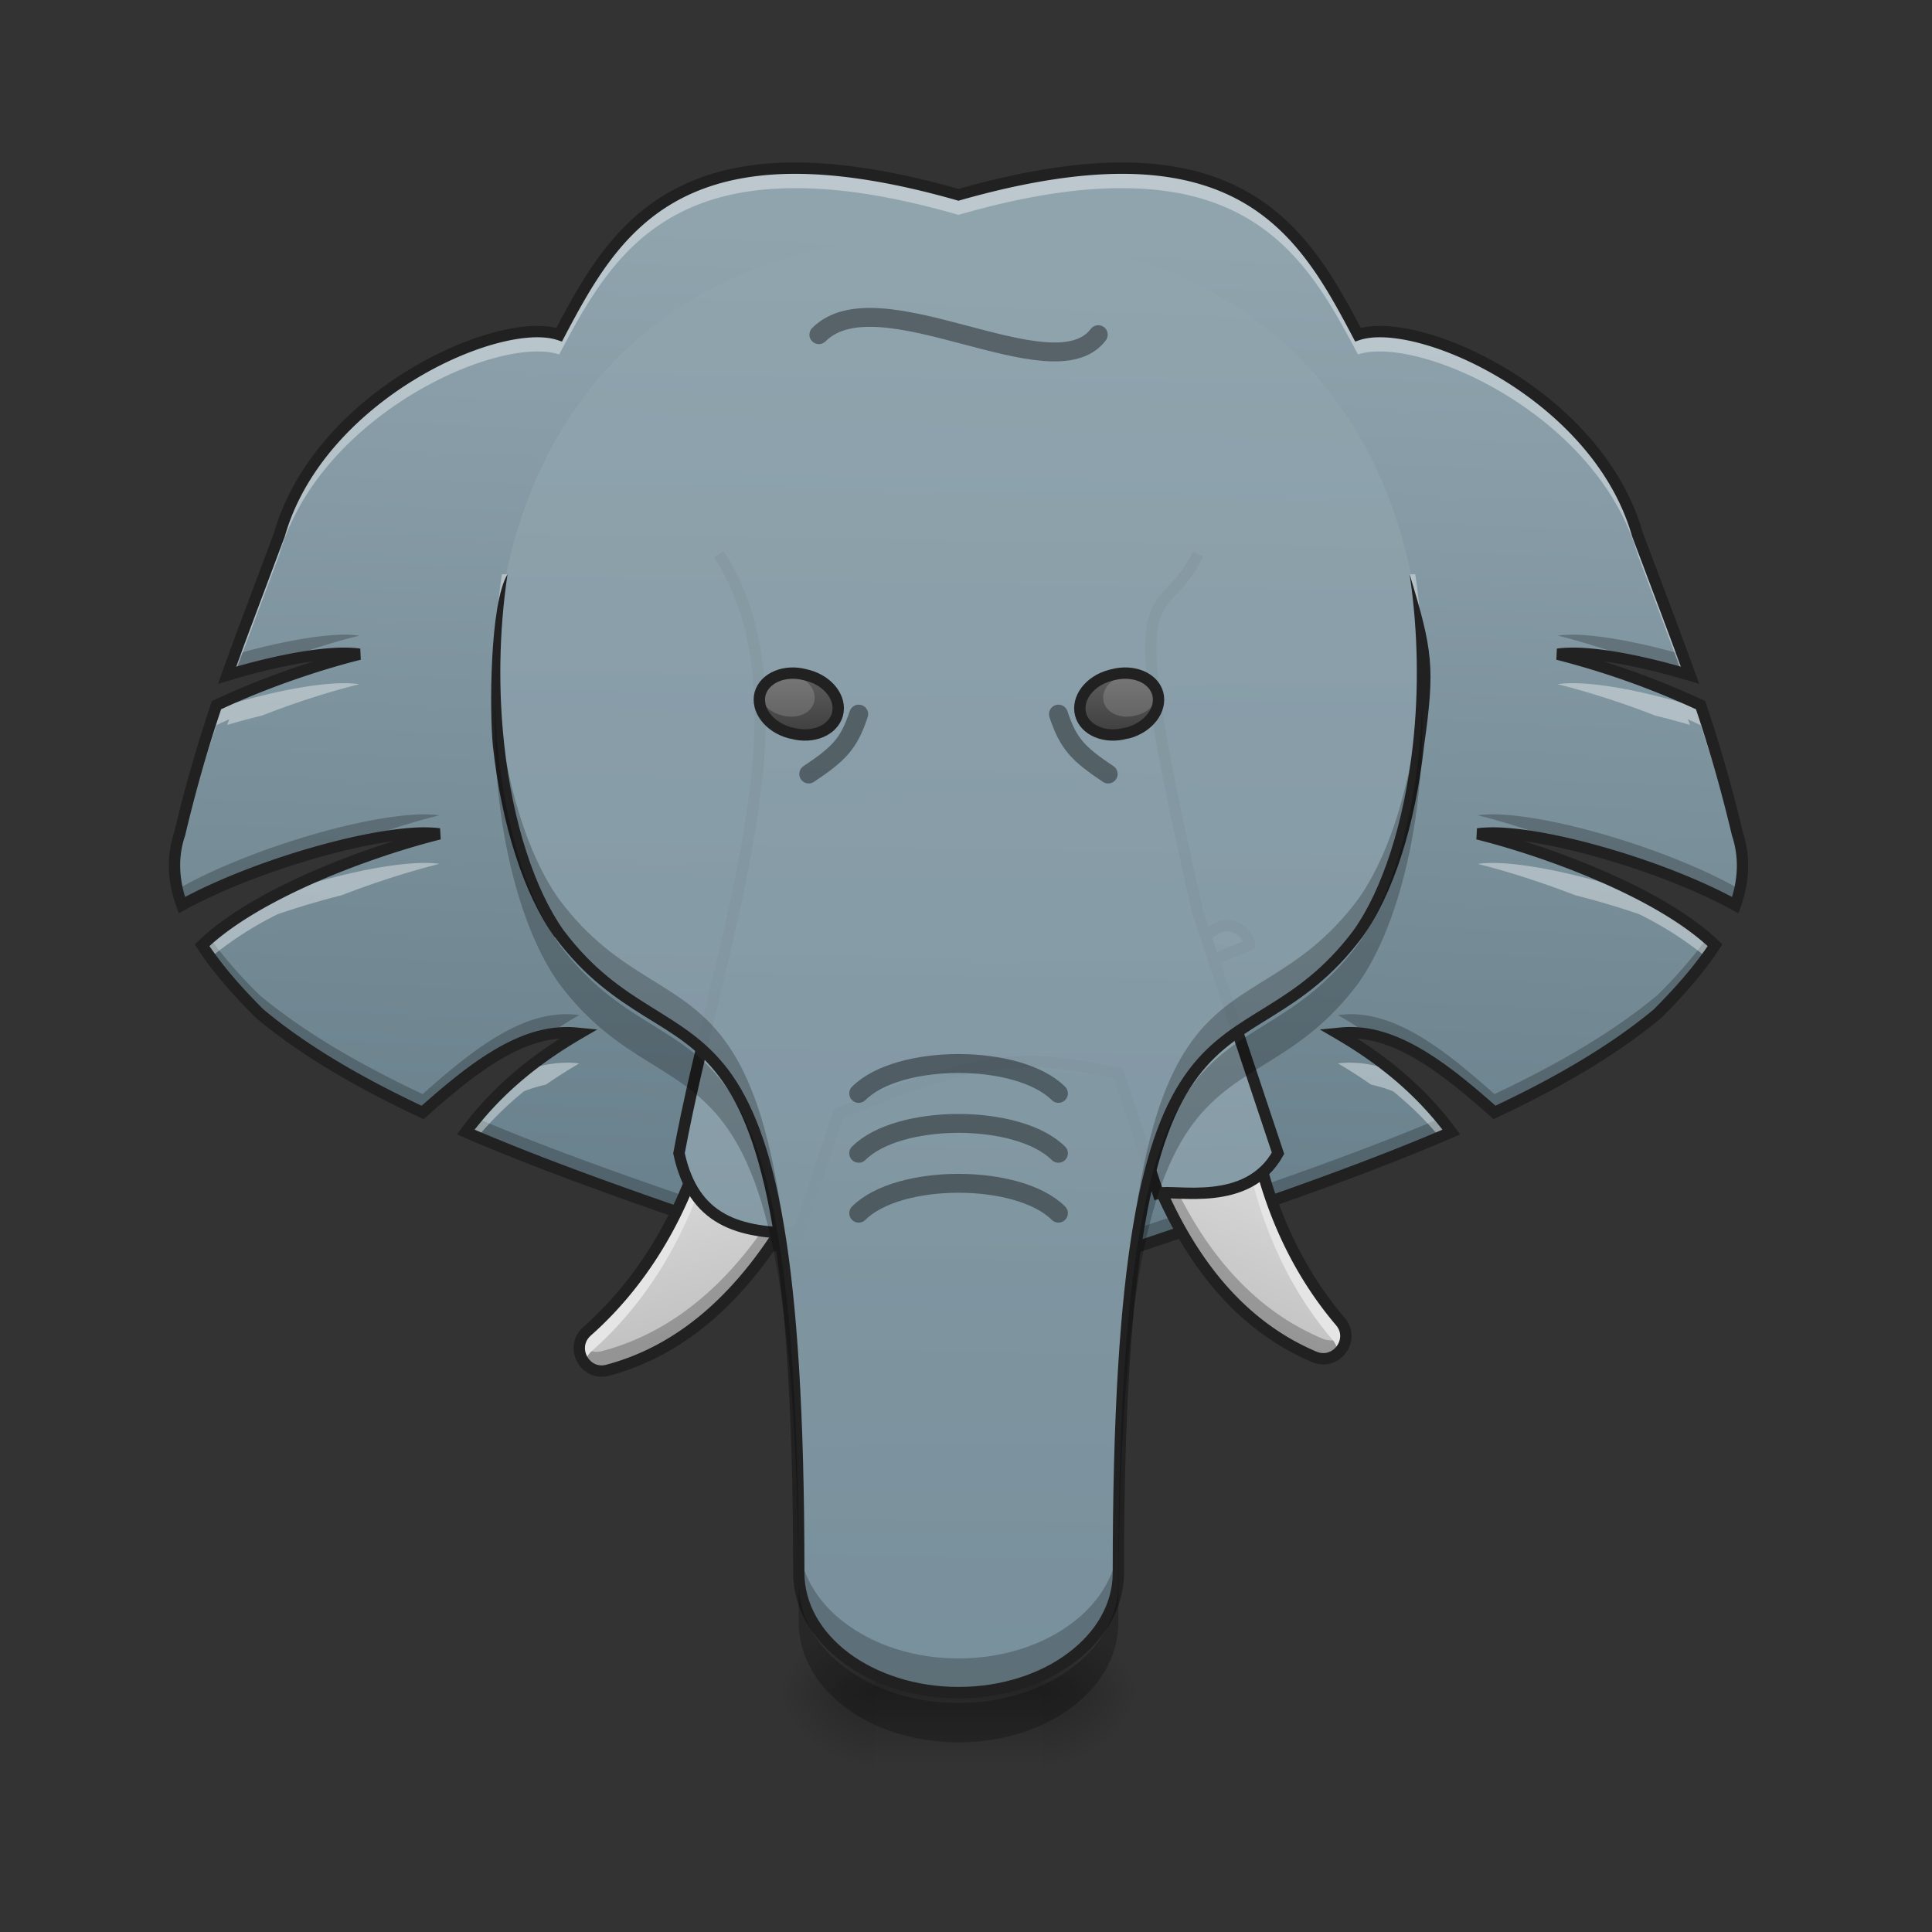 <svg xmlns="http://www.w3.org/2000/svg" width="32" height="32"><rect width="100%" height="100%" fill="#333333" stroke="none"/><defs><linearGradient id="a" gradientUnits="userSpaceOnUse" x1="920" y1="1695.118" x2="960" y2="215.118" gradientTransform="rotate(.891) scale(.017)"><stop offset="0" stop-color="#546e7a"/><stop offset="1" stop-color="#90a4ae"/></linearGradient><linearGradient id="b" gradientUnits="userSpaceOnUse" x1="179.917" y1="117.083" x2="179.917" y2="53.583" gradientTransform="scale(.062) rotate(-15 1118.04 183.654)"><stop offset="0" stop-color="#bdbdbd"/><stop offset="1" stop-color="#e0e0e0"/></linearGradient><linearGradient id="c" gradientUnits="userSpaceOnUse" x1="179.917" y1="117.083" x2="179.917" y2="53.583" gradientTransform="matrix(-.058 -.024 -.024 .058 32.907 19.776)"><stop offset="0" stop-color="#bdbdbd"/><stop offset="1" stop-color="#e0e0e0"/></linearGradient><linearGradient id="d" gradientUnits="userSpaceOnUse" x1="264.583" y1="233.5" x2="254" y2="-62.833" gradientTransform="matrix(.062 0 0 .062 0 13.108)"><stop offset="0" stop-color="#78909c"/><stop offset=".735" stop-color="#90a4ae"/><stop offset="1" stop-color="#90a4ae" stop-opacity=".103"/></linearGradient><radialGradient id="e" gradientUnits="userSpaceOnUse" cx="450.909" cy="189.579" fx="450.909" fy="189.579" r="21.167" gradientTransform="matrix(0 -.078 -.084 0 33.064 63.595)"><stop offset="0" stop-opacity=".314"/><stop offset=".222" stop-opacity=".275"/><stop offset="1" stop-opacity="0"/></radialGradient><radialGradient id="f" gradientUnits="userSpaceOnUse" cx="450.909" cy="189.579" fx="450.909" fy="189.579" r="21.167" gradientTransform="matrix(0 .078 .084 0 -1.311 -7.527)"><stop offset="0" stop-opacity=".314"/><stop offset=".222" stop-opacity=".275"/><stop offset="1" stop-opacity="0"/></radialGradient><radialGradient id="g" gradientUnits="userSpaceOnUse" cx="450.909" cy="189.579" fx="450.909" fy="189.579" r="21.167" gradientTransform="matrix(0 -.078 .084 0 -1.311 63.595)"><stop offset="0" stop-opacity=".314"/><stop offset=".222" stop-opacity=".275"/><stop offset="1" stop-opacity="0"/></radialGradient><radialGradient id="h" gradientUnits="userSpaceOnUse" cx="450.909" cy="189.579" fx="450.909" fy="189.579" r="21.167" gradientTransform="matrix(0 .078 -.084 0 33.064 -7.527)"><stop offset="0" stop-opacity=".314"/><stop offset=".222" stop-opacity=".275"/><stop offset="1" stop-opacity="0"/></radialGradient><linearGradient id="i" gradientUnits="userSpaceOnUse" x1="255.323" y1="233.5" x2="255.323" y2="254.667" gradientTransform="matrix(.008 0 0 .062 13.83 13.439)"><stop offset="0" stop-opacity=".275"/><stop offset="1" stop-opacity="0"/></linearGradient><linearGradient id="j" gradientUnits="userSpaceOnUse" x1="960" y1="1695.118" x2="960" y2="275.118" gradientTransform="rotate(.891) scale(.017)"><stop offset="0" stop-color="#78909c"/><stop offset="1" stop-color="#90a4ae" stop-opacity=".939"/></linearGradient><linearGradient id="k" gradientUnits="userSpaceOnUse" x1="199.149" y1="-74.585" x2="195.04" y2="-89.919" gradientTransform="scale(.062) rotate(15 -816.545 107.5)"><stop offset="0" stop-color="#424242"/><stop offset="1" stop-color="#616161"/></linearGradient><linearGradient id="l" gradientUnits="userSpaceOnUse" x1="199.149" y1="-74.585" x2="195.04" y2="-89.919" gradientTransform="scale(-.062 .062) rotate(15 -1070.667 -1822.75)"><stop offset="0" stop-color="#424242"/><stop offset="1" stop-color="#616161"/></linearGradient></defs><path d="M13.164 2.785c-2.41.004-3.203 1.43-3.902 2.758-.992-.332-3.969.992-4.633 3.309-.383 1.027-.656 1.738-.867 2.332.73-.22 1.437-.36 1.918-.364.101 0 .195.004.273.016-.644.16-1.547.457-2.367.844a23.8 23.8 0 0 0-.61 2.133c-.132.39-.105.785.036 1.18 1.16-.638 3.027-1.184 3.992-1.196.101 0 .191.004.273.015-1.129.282-3.023.97-3.93 1.844.247.38.575.754.954 1.133.73.61 1.648 1.145 2.699 1.637.777-.692 1.555-1.309 2.355-1.32.079-.004.157.003.239.011-.703.41-1.348.918-1.88 1.633 1.65.71 3.556 1.348 5.516 2.008h5.293c1.957-.66 3.868-1.297 5.516-2.008-.531-.715-1.176-1.223-1.879-1.633.082-.008.16-.015.238-.012.801.012 1.579.63 2.356 1.32 1.047-.491 1.969-1.027 2.7-1.636.378-.379.706-.754.952-1.133-.906-.875-2.8-1.562-3.93-1.844.079-.011.172-.015.274-.015.96.012 2.832.558 3.992 1.195.14-.394.164-.789.035-1.18a23.8 23.8 0 0 0-.609-2.132 13.593 13.593 0 0 0-2.367-.844c.078-.012.168-.016.27-.016.484.004 1.187.145 1.921.364-.215-.594-.484-1.305-.87-2.332-.661-2.317-3.638-3.641-4.63-3.309C21.793 4.215 21 2.789 18.59 2.785c-.738 0-1.63.133-2.715.442-1.082-.309-1.973-.442-2.71-.442zm0 0" fill="url(#a)"/><path d="M5.68 10.512c-.453.008-1.106.133-1.793.328a44.49 44.49 0 0 0-.125.344c.254-.079.5-.141.738-.196.531-.199 1.043-.36 1.453-.46a1.913 1.913 0 0 0-.273-.016zm20.39 0c-.101 0-.191.004-.27.015.41.102.923.262 1.45.461.238.055.488.117.742.196l-.125-.344c-.687-.195-1.34-.32-1.797-.328zM7.004 13.488c-.965.012-2.832.559-3.992 1.2a2.128 2.128 0 0 1-.114-.504c-.027.27.016.539.114.808.781-.43 1.883-.816 2.812-1.027.531-.2 1.043-.36 1.453-.461a1.949 1.949 0 0 0-.273-.016zm17.746 0c-.102 0-.195.004-.273.016.41.101.921.262 1.453.46.93.212 2.03.598 2.812 1.028.098-.27.137-.539.113-.808a2.129 2.129 0 0 1-.113.504c-1.16-.641-3.031-1.188-3.992-1.2zM3.477 15.54l-.13.117c.247.38.575.754.954 1.133.73.61 1.648 1.145 2.699 1.637.691-.613 1.383-1.172 2.09-1.297a6.79 6.79 0 0 1 .504-.317 1.664 1.664 0 0 0-.239-.015c-.8.012-1.578.633-2.355 1.324-1.05-.496-1.969-1.031-2.7-1.64a7.723 7.723 0 0 1-.823-.942zm24.796 0a8.024 8.024 0 0 1-.82.941c-.73.61-1.652 1.145-2.7 1.641-.776-.691-1.554-1.312-2.355-1.324-.078 0-.156.004-.238.015.172.098.34.204.504.317.707.125 1.398.683 2.09 1.297 1.047-.492 1.969-1.028 2.7-1.637.378-.379.706-.754.952-1.133-.043-.039-.086-.078-.133-.117zM7.895 18.52a3.612 3.612 0 0 0-.18.231c1.648.71 3.555 1.348 5.515 2.008h5.293c1.957-.66 3.868-1.297 5.516-2.008-.059-.082-.121-.156-.18-.23-1.609.68-3.449 1.293-5.336 1.93H13.23c-1.886-.637-3.726-1.25-5.335-1.93zm0 0" fill-opacity=".235"/><path d="M13.164 2.785c-2.41.004-3.203 1.43-3.902 2.758-.992-.332-3.969.992-4.633 3.309-.383 1.027-.656 1.738-.867 2.332.043-.016.09-.028.133-.04.19-.519.425-1.136.734-1.964.664-2.317 3.64-3.637 4.633-3.309.699-1.324 1.492-2.754 3.902-2.754.738-.004 1.629.13 2.711.442 1.086-.313 1.977-.446 2.715-.442 2.41 0 3.203 1.43 3.902 2.754.992-.328 3.969.992 4.63 3.309.312.828.546 1.445.733 1.965.047.011.09.023.137.039-.215-.594-.484-1.305-.87-2.332-.661-2.317-3.638-3.641-4.63-3.309C21.793 4.215 21 2.789 18.59 2.785c-.738 0-1.63.133-2.715.442-1.082-.309-1.973-.442-2.71-.442zM5.68 11.316c-.48.004-1.188.145-1.918.364.011-.032.023-.067.035-.094l-.211.094a23.8 23.8 0 0 0-.61 2.133c-.078.23-.097.46-.078.69.012-.12.04-.241.079-.362.214-.871.378-1.45.609-2.13.07-.034.14-.066.21-.097-.01.031-.023.063-.034.094.195-.059.39-.11.578-.156.586-.23 1.16-.407 1.613-.52a1.913 1.913 0 0 0-.273-.016zm20.39 0c-.101 0-.191.004-.27.016.45.113 1.028.29 1.614.52.188.046.383.097.578.156l-.035-.094c.07.031.14.063.211.098.23.68.395 1.258.61 2.129.038.12.062.242.077.363a1.75 1.75 0 0 0-.078-.691 23.8 23.8 0 0 0-.609-2.133l-.211-.094c.012.027.023.062.035.094-.734-.22-1.437-.36-1.922-.364zM7.004 14.293c-.586.008-1.508.21-2.402.516-.489.254-.934.539-1.254.847.043.067.093.137.14.203a5.696 5.696 0 0 1 1.114-.718c.355-.121.714-.227 1.058-.313a14.245 14.245 0 0 1 1.617-.52 1.949 1.949 0 0 0-.273-.015zm17.746 0c-.102 0-.195.004-.273.016.453.113 1.03.293 1.617.52.34.085.699.19 1.054.312a5.73 5.73 0 0 1 1.118.718c.047-.066.093-.136.14-.203-.32-.308-.765-.594-1.258-.847-.89-.305-1.812-.508-2.398-.516zM9.355 17.602a1.892 1.892 0 0 0-.675.144 5.368 5.368 0 0 0-.965 1.004l.195.082a5.63 5.63 0 0 1 .77-.758c.12-.047.242-.082.363-.11.18-.124.363-.241.55-.35-.081-.009-.16-.016-.238-.012zm13.043 0c-.078-.004-.156.003-.238.011.188.11.371.227.55.352.122.027.243.062.364.11.274.222.531.472.77.757l.195-.082a5.628 5.628 0 0 0-.965-1.004c-.222-.09-.449-.14-.676-.144zm0 0" fill="#fff" fill-opacity=".392"/><path d="M13.164 2.785c-2.41.004-3.203 1.43-3.902 2.758-.992-.332-3.969.992-4.633 3.309-.383 1.027-.656 1.738-.867 2.332.73-.22 1.437-.36 1.918-.364.101 0 .195.004.273.016-.644.16-1.547.457-2.367.844a23.8 23.8 0 0 0-.61 2.132c-.132.391-.105.786.036 1.18 1.16-.637 3.027-1.183 3.992-1.195.101 0 .191.004.273.015-1.129.282-3.023.97-3.93 1.844.247.38.575.754.954 1.133.73.61 1.648 1.145 2.699 1.637.777-.692 1.555-1.309 2.355-1.32.079-.004.157.003.239.011-.703.41-1.348.918-1.88 1.633 1.65.71 3.556 1.348 5.516 2.008h5.293c1.957-.66 3.868-1.297 5.516-2.008-.531-.715-1.176-1.223-1.879-1.633.082-.008.16-.015.238-.012.801.012 1.579.63 2.356 1.32 1.047-.491 1.969-1.027 2.7-1.636.378-.379.706-.754.952-1.133-.906-.875-2.8-1.562-3.93-1.844.079-.011.172-.015.274-.015.96.012 2.832.558 3.992 1.195.14-.394.164-.789.035-1.18a23.8 23.8 0 0 0-.61-2.132 13.593 13.593 0 0 0-2.366-.844c.078-.012.168-.016.27-.016.484.004 1.187.145 1.921.364-.215-.594-.484-1.305-.871-2.332-.66-2.317-3.637-3.641-4.629-3.309-.7-1.328-1.492-2.754-3.902-2.758-.738 0-1.63.133-2.715.442-1.082-.309-1.973-.442-2.711-.442zm0 0" fill="none" stroke-width=".188" stroke="#212121"/><path d="M12.348 15.828a.377.377 0 0 0-.274.266c.223.11.45.246.676.422.457.359.879.84 1.29 1.53.046-.128.093-.26.136-.394a.367.367 0 0 0-.094-.386l-1.387-1.344a.387.387 0 0 0-.347-.094zm-.547 2.535c-.34 1.461-1.02 2.75-2.078 3.688-.297.265-.036.746.343.644 1.23-.328 2.153-1.199 2.864-2.316-.438-1.047-.817-1.656-1.13-2.016zm0 0" fill="url(#b)"/><path d="M12.21 15.89a.386.386 0 0 0-.136.204c.223.11.45.246.676.422.457.359.879.84 1.29 1.53.046-.128.093-.26.136-.394a.371.371 0 0 0-.07-.363 15.487 15.487 0 0 1-.152.438c-.411-.692-.829-1.168-1.29-1.532a4.382 4.382 0 0 0-.453-.304zm.602 4.215c-.707 1.098-1.62 1.946-2.828 2.27a.363.363 0 0 1-.382-.117c-.047.246.171.515.464.437 1.23-.328 2.153-1.199 2.864-2.316l-.117-.274zm0 0" fill-opacity=".235"/><path d="M12.348 15.828a.377.377 0 0 0-.274.266c.074.035.149.074.223.117a.376.376 0 0 1 .484.031l1.387 1.344a.104.104 0 0 1 .023.02.373.373 0 0 0-.109-.34l-1.387-1.344a.387.387 0 0 0-.347-.094zm-.547 2.535c-.34 1.461-1.02 2.75-2.078 3.688a.374.374 0 0 0-.036.527.37.37 0 0 1 .122-.207c1.058-.937 1.738-2.226 2.078-3.687.285.324.62.863 1.011 1.742.012-.016.024-.031.032-.047-.438-1.047-.817-1.656-1.13-2.016zm0 0" fill="#e5e5e5"/><path d="M12.348 15.828a.377.377 0 0 0-.274.266c.223.11.45.246.676.422.457.359.879.84 1.29 1.53.046-.128.093-.26.136-.394a.367.367 0 0 0-.094-.386l-1.387-1.344a.387.387 0 0 0-.347-.094zm-.547 2.535c-.34 1.461-1.02 2.75-2.078 3.688-.297.265-.035.746.343.644 1.23-.328 2.153-1.199 2.864-2.316-.438-1.047-.817-1.656-1.13-2.016zm0 0" fill="none" stroke-width=".188" stroke-linecap="round" stroke-linejoin="round" stroke="#212121"/><path d="M20.46 15.36c.13.05.22.163.235.296a3.92 3.92 0 0 0-.726.328c-.504.293-.989.707-1.489 1.336a7.477 7.477 0 0 1-.082-.406.374.374 0 0 1 .145-.375l1.562-1.133a.363.363 0 0 1 .356-.047zm.192 2.585c.133 1.492.63 2.864 1.547 3.942.258.3-.066.742-.433.586-1.168-.496-1.965-1.48-2.512-2.692.582-.972 1.039-1.527 1.398-1.836zm0 0" fill="url(#c)"/><path d="M20.586 15.441a.38.38 0 0 1 .11.215 3.92 3.92 0 0 0-.727.328c-.504.293-.989.707-1.489 1.336a7.477 7.477 0 0 1-.082-.406.368.368 0 0 1 .122-.355 7.478 7.478 0 0 0 .09.457c.5-.63.984-1.043 1.488-1.336.164-.098.328-.176.488-.239zm-1.18 4.09c.547 1.184 1.336 2.149 2.489 2.637a.356.356 0 0 0 .394-.063c.016.254-.242.489-.523.368-1.168-.496-1.965-1.48-2.512-2.692.05-.086.101-.168.152-.25zm0 0" fill-opacity=".235"/><path d="M20.46 15.36c.13.05.22.163.235.296-.078.028-.156.055-.238.09a.38.38 0 0 0-.484-.04l-1.559 1.138c-.008.008-.016.011-.023.02a.382.382 0 0 1 .152-.325l1.562-1.137a.372.372 0 0 1 .356-.043zm.192 2.585c.133 1.492.63 2.864 1.547 3.942a.369.369 0 0 1-.039.523.358.358 0 0 0-.09-.219c-.918-1.078-1.414-2.449-1.547-3.941-.328.281-.738.766-1.246 1.586-.007-.02-.015-.035-.023-.055.582-.972 1.039-1.527 1.398-1.836zm0 0" fill="#e5e5e5"/><path d="M20.46 15.36c.13.05.22.163.235.296a3.92 3.92 0 0 0-.726.328c-.504.293-.989.707-1.489 1.336a7.478 7.478 0 0 1-.082-.406.374.374 0 0 1 .145-.375l1.562-1.133a.363.363 0 0 1 .356-.047zm.192 2.585c.133 1.492.63 2.864 1.547 3.942.258.3-.066.742-.433.586-1.168-.496-1.965-1.48-2.512-2.692.582-.972 1.039-1.527 1.398-1.836zm0 0" fill="none" stroke-width=".188" stroke-linecap="round" stroke-linejoin="round" stroke="#212121"/><path d="M11.906 9.18c1.594 2.441-.008 6.41-.66 9.922.242 1.12.992 1.324 1.984 1.324l.66-1.985c2.426-.992 3.087-.992 4.633-.66l.66 1.985c.274-.07 1.477.246 1.985-.664l-1.324-3.97c-1.375-5.991-.66-4.628 0-5.952" fill="url(#d)"/><path d="M17.266 28.035h1.586v-1.324h-1.586zm0 0" fill="url(#e)"/><path d="M14.488 28.035h-1.59v1.32h1.59zm0 0" fill="url(#f)"/><path d="M14.488 28.035h-1.59v-1.324h1.59zm0 0" fill="url(#g)"/><path d="M17.266 28.035h1.586v1.32h-1.586zm0 0" fill="url(#h)"/><path d="M14.488 27.703h2.778v1.652h-2.778zm0 0" fill="url(#i)"/><path d="M11.906 9.18c1.594 2.441-.008 6.41-.66 9.922.242 1.12.992 1.324 1.984 1.324l.66-1.985c2.426-.992 3.087-.992 4.633-.66l.66 1.985c.274-.07 1.477.246 1.985-.664l-1.324-3.97c-1.375-5.991-.66-4.628 0-5.952" fill="none" stroke-width=".188" stroke="#212121"/><path d="M15.875 3.887c-8.598 0-8.574 8.843-6.613 11.578 1.984 2.644 3.968 0 3.968 10.586 0 1.097 1.18 1.984 2.645 1.984 1.469 0 2.648-.887 2.648-1.984 0-10.586 1.985-7.942 3.97-10.586 1.96-2.735 1.984-11.578-6.618-11.578zm0 0" fill="url(#j)"/><path d="M8.313 9.512a11.352 11.352 0 0 0-.118 1.875c.016-.614.078-1.25.203-1.875zm15.042 0c.125.625.188 1.261.204 1.875.011-.61-.024-1.242-.118-1.875zm0 0" fill="#fff" fill-opacity=".392"/><path d="M8.195 10.855c-.047 1.915.399 3.676 1.067 4.61 1.984 2.644 3.968 0 3.968 10.586 0 1.097 1.18 1.984 2.645 1.984 1.469 0 2.648-.887 2.648-1.984 0-10.586 1.985-7.942 3.97-10.586.667-.934 1.112-2.695 1.062-4.61-.04 1.692-.461 3.204-1.063 4.043-1.984 2.649-3.969 0-3.969 10.586 0 1.098-1.18 1.985-2.648 1.985-1.465 0-2.645-.887-2.645-1.985 0-10.586-1.984-7.937-3.968-10.586-.602-.84-1.024-2.351-1.067-4.043zm0 0" fill-opacity=".235"/><path d="M8.164 12.36c.145 1.316.516 2.456 1.02 3.16h.004c.503.675 1.015 1.015 1.48 1.308.469.29.887.527 1.246 1.008.723.96 1.223 2.926 1.223 8.215 0 .582.312 1.105.812 1.476.496.375 1.176.602 1.926.602.754 0 1.434-.227 1.93-.602.496-.37.812-.894.812-1.476 0-5.29.5-7.254 1.223-8.215.36-.48.777-.719 1.242-1.008.469-.293.98-.633 1.484-1.308.508-.704.875-1.844 1.02-3.16.187-1.313.144-1.587-.238-2.848.144.968.152 1.937.054 2.824-.144 1.297-.511 2.41-.984 3.074-.488.649-.969.969-1.434 1.258-.464.289-.914.543-1.297 1.055-.769 1.027-1.257 3.027-1.257 8.328 0 .515-.278.984-.739 1.328-.457.344-1.101.562-1.816.562-.71 0-1.355-.218-1.816-.562-.457-.344-.735-.813-.735-1.328 0-5.301-.492-7.301-1.258-8.328-.386-.512-.836-.766-1.296-1.055-.465-.29-.946-.61-1.434-1.258-.473-.664-.844-1.777-.984-3.074-.098-.887-.09-1.856.054-2.824-.3.496-.297 2.3-.242 2.847zm0 0" fill="#212121"/><path d="M14.223 20.094c.66-.66 2.644-.66 3.308 0M14.223 18.11c.66-.66 2.644-.66 3.308 0M13.395 12.82c.496-.332.664-.496.828-.992M14.223 19.102c.66-.66 2.644-.66 3.308 0" fill="none" stroke-width=".313" stroke-linecap="round" stroke-linejoin="round" stroke="#000" stroke-opacity=".392"/><path d="M8.2 11.64c-.06 1.93.386 3.712 1.062 4.653 1.984 2.645 3.968 0 3.968 10.582 0 1.102 1.18 1.984 2.645 1.984 1.469 0 2.648-.882 2.648-1.984 0-10.582 1.985-7.938 3.97-10.582.671-.941 1.116-2.723 1.062-4.652-.047 1.671-.465 3.164-1.063 4-1.984 2.644-3.969 0-3.969 10.582 0 1.101-1.18 1.984-2.648 1.984-1.465 0-2.645-.883-2.645-1.984 0-10.582-1.984-7.938-3.968-10.582-.598-.836-1.016-2.329-1.063-4zm0 0" fill-opacity=".235"/><path d="M13.563 5.543c.992-.992 3.875.992 4.628 0" fill="none" stroke-width=".313" stroke-linecap="round" stroke-linejoin="round" stroke="#000" stroke-opacity=".392"/><path d="M13.336 11.176l.043.011c.344.09.562.38.492.645-.074.266-.406.406-.75.313l-.039-.008c-.344-.094-.562-.383-.492-.649.074-.261.406-.402.746-.312zm0 0" fill="url(#k)"/><path d="M13.113 11.168l.028.008c.242.066.394.265.343.453-.046.187-.28.285-.523.223l-.027-.008c-.243-.067-.395-.27-.348-.457.05-.184.285-.282.527-.219zm0 0" fill="#fff" fill-opacity=".157"/><path d="M13.336 11.176l.043.011c.344.09.562.38.492.645-.074.266-.406.406-.75.313l-.039-.008c-.344-.094-.562-.383-.492-.649.074-.261.406-.402.746-.312zm0 0" fill="none" stroke-width=".188" stroke-linecap="round" stroke-linejoin="round" stroke="#212121"/><path d="M18.43 11.176l-.043.011c-.34.09-.559.38-.489.645.07.266.407.406.747.313l.043-.008c.34-.094.558-.383.488-.649-.07-.261-.403-.402-.746-.312zm0 0" fill="url(#l)"/><path d="M18.656 11.168l-.031.008c-.238.066-.395.265-.344.453.051.187.285.285.528.223l.027-.008c.242-.067.394-.27.344-.457-.047-.184-.285-.282-.524-.219zm0 0" fill="#fff" fill-opacity=".157"/><path d="M18.43 11.176l-.043.011c-.34.09-.559.38-.489.645.07.266.407.406.747.313l.043-.008c.34-.094.558-.383.488-.649-.07-.261-.403-.402-.746-.312zm0 0" fill="none" stroke-width=".188" stroke-linecap="round" stroke-linejoin="round" stroke="#212121"/><path d="M18.355 12.82c-.496-.332-.66-.496-.824-.992" fill="none" stroke-width=".313" stroke-linecap="round" stroke-linejoin="round" stroke="#000" stroke-opacity=".392"/></svg>